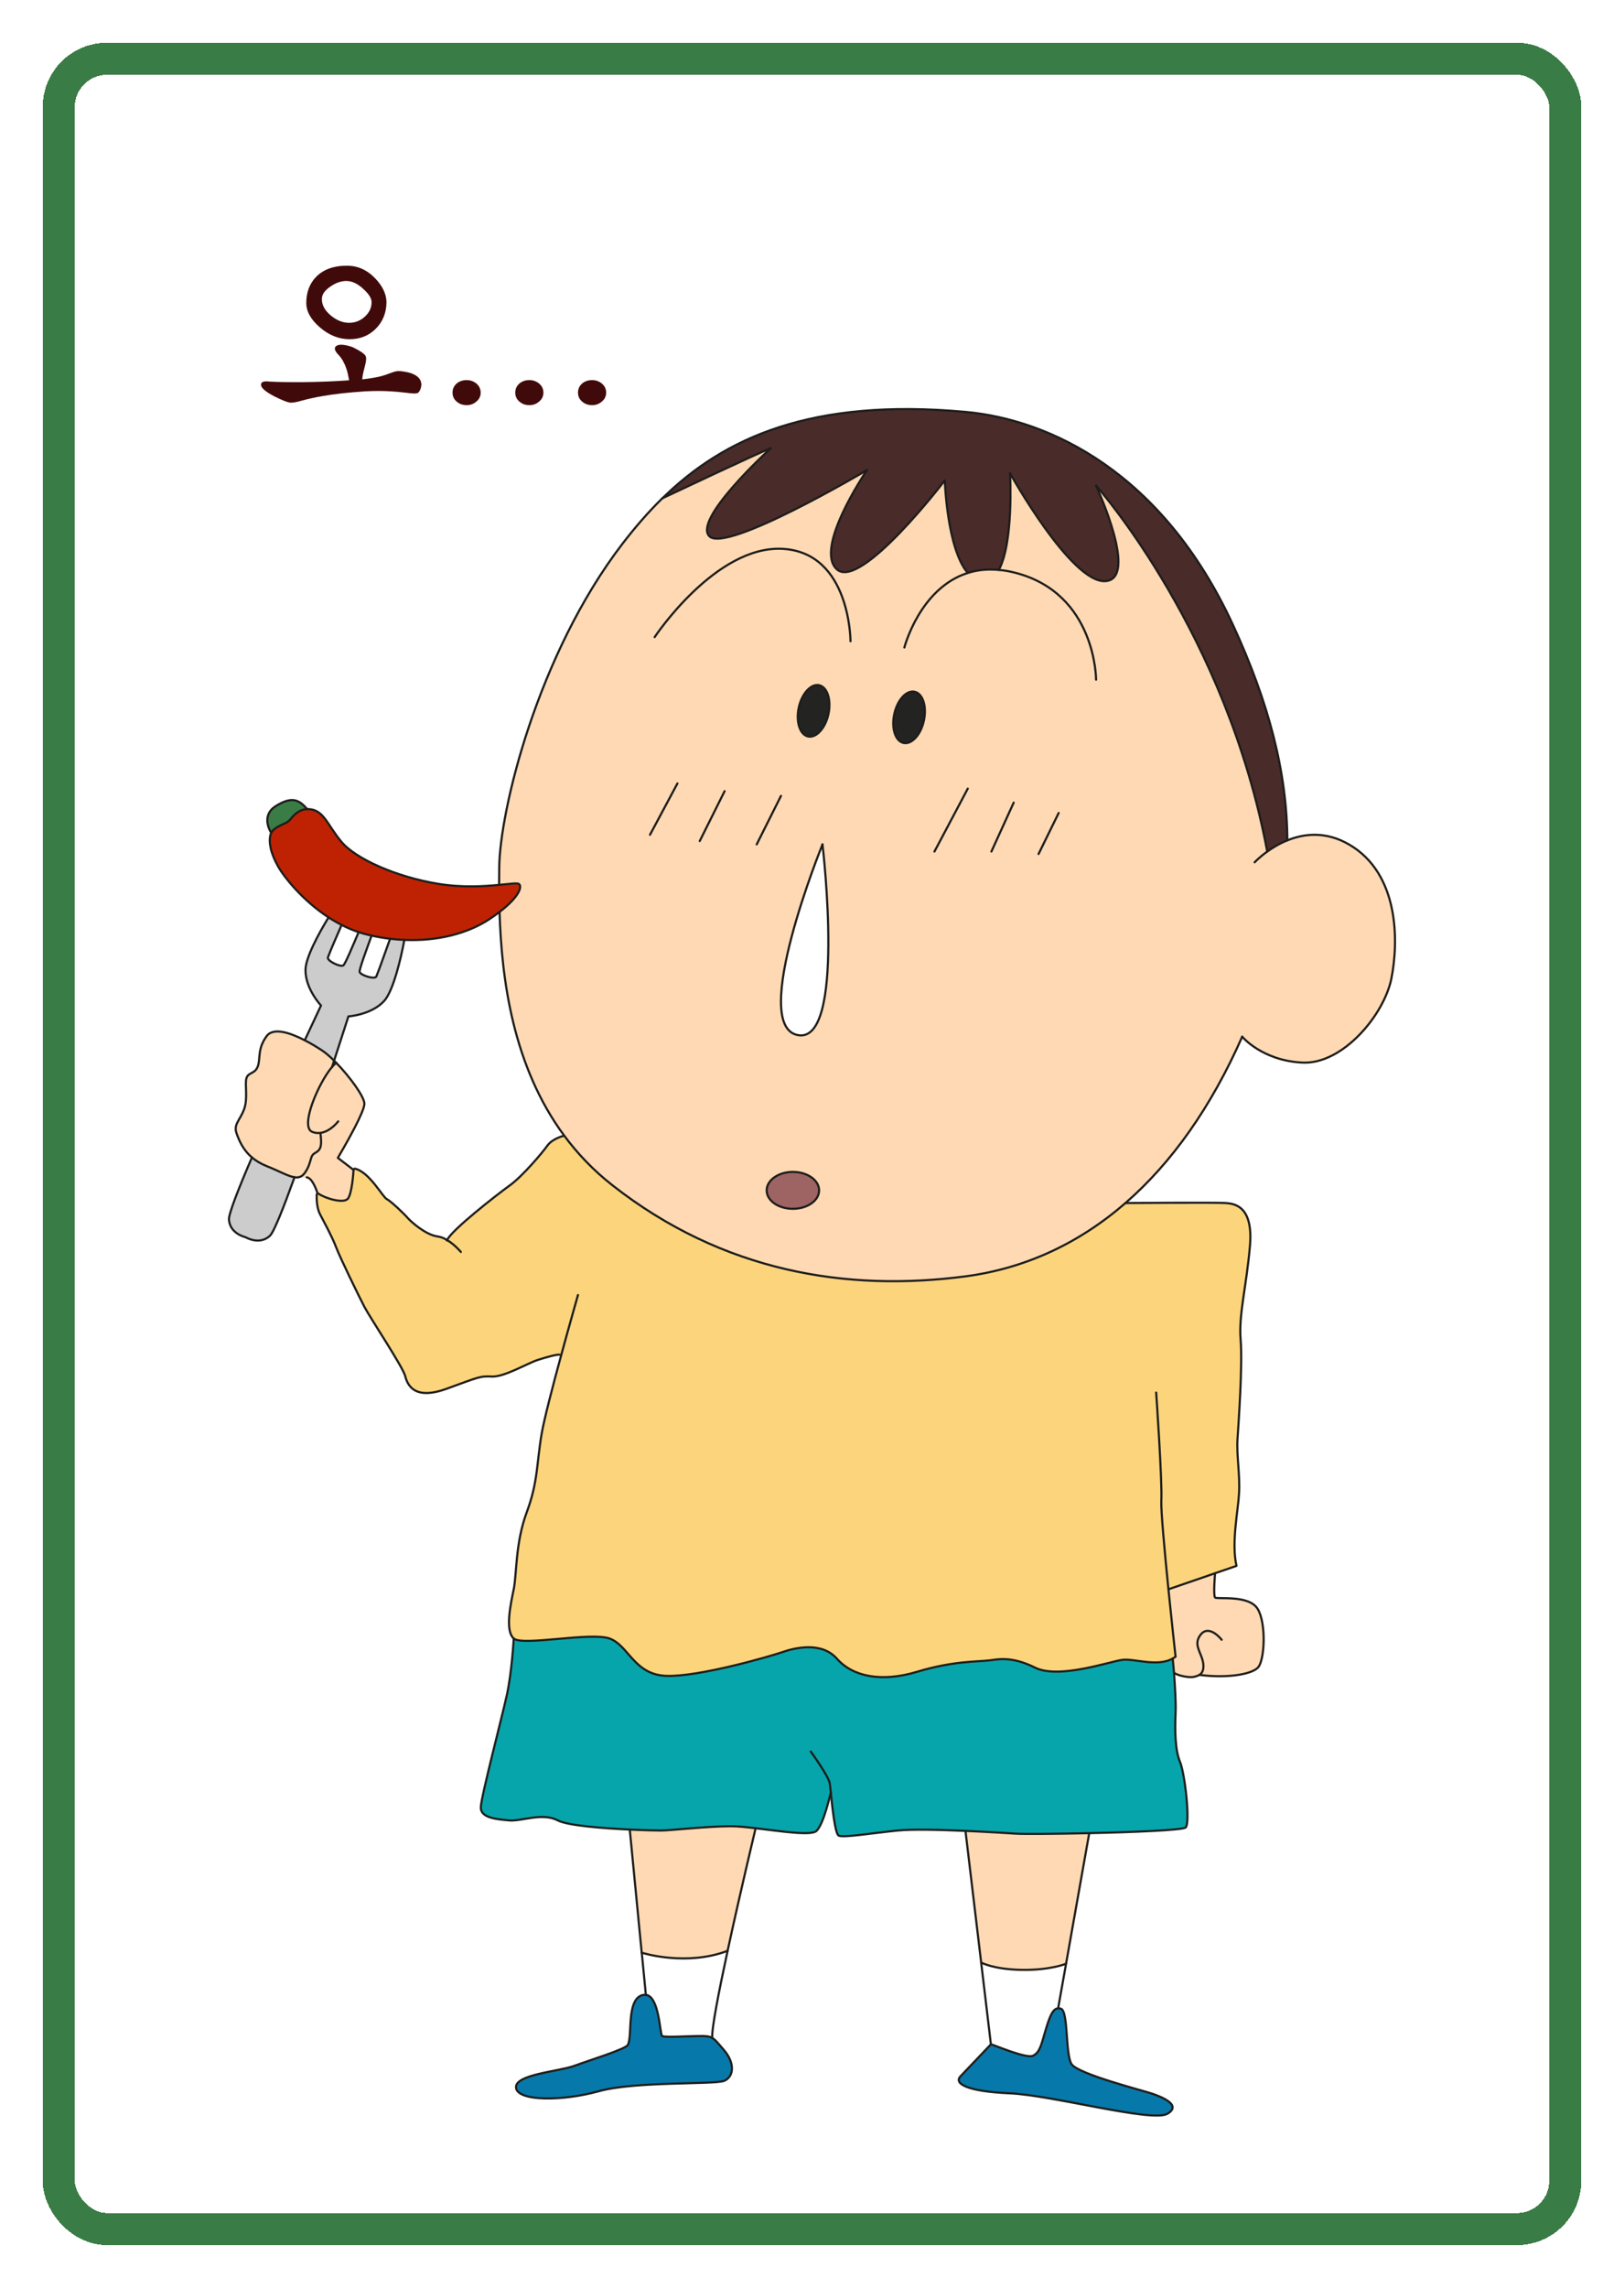 <svg width="304" height="428" viewBox="0 0 304 428" fill="none" xmlns="http://www.w3.org/2000/svg">
<g filter="url(#filter0_d_523_3281)">
<rect x="11" y="11" width="276" height="400" rx="6" fill="white" shape-rendering="crispEdges"/>
<rect x="8" y="8" width="282" height="406" rx="9" stroke="#3A7C45" stroke-width="6" shape-rendering="crispEdges"/>
<path d="M110.465 70.453C110.465 71.142 110.19 71.705 109.639 72.142C109.134 72.579 108.537 72.797 107.848 72.797C107.113 72.797 106.493 72.579 105.988 72.142C105.46 71.705 105.196 71.142 105.196 70.453C105.196 69.764 105.46 69.189 105.988 68.73C106.493 68.316 107.113 68.109 107.848 68.109C108.514 68.109 109.111 68.316 109.639 68.73C110.19 69.189 110.465 69.764 110.465 70.453Z" fill="#410A0A"/>
<path d="M98.722 70.453C98.722 71.142 98.446 71.705 97.895 72.142C97.39 72.579 96.793 72.797 96.105 72.797C95.37 72.797 94.75 72.579 94.245 72.142C93.717 71.705 93.453 71.142 93.453 70.453C93.453 69.764 93.717 69.189 94.245 68.73C94.75 68.316 95.37 68.109 96.105 68.109C96.77 68.109 97.367 68.316 97.895 68.73C98.446 69.189 98.722 69.764 98.722 70.453Z" fill="#410A0A"/>
<path d="M86.979 70.453C86.979 71.142 86.703 71.705 86.152 72.142C85.647 72.579 85.05 72.797 84.362 72.797C83.627 72.797 83.007 72.579 82.502 72.142C81.974 71.705 81.71 71.142 81.71 70.453C81.71 69.764 81.974 69.189 82.502 68.73C83.007 68.316 83.627 68.109 84.362 68.109C85.027 68.109 85.624 68.316 86.152 68.73C86.703 69.189 86.979 69.764 86.979 70.453Z" fill="#410A0A"/>
<path d="M61.944 46.706C59.441 46.706 57.501 47.418 56.124 48.843C54.93 50.106 54.333 51.715 54.333 53.668C54.333 55.253 55.171 56.77 56.847 58.218C58.569 59.711 60.428 60.458 62.426 60.458C64.423 60.458 66.076 59.791 67.385 58.459C68.67 57.149 69.325 55.506 69.348 53.53C69.325 52.014 68.624 50.531 67.247 49.084C65.732 47.498 63.964 46.706 61.944 46.706ZM61.84 49.566C62.897 49.566 63.964 50.072 65.043 51.083C66.053 52.002 66.558 52.818 66.558 53.53C66.558 54.541 66.156 55.426 65.353 56.184C64.504 56.988 63.505 57.39 62.357 57.39C61.163 57.39 60.015 56.931 58.913 56.012C57.765 55.047 57.214 54.001 57.26 52.875C57.26 52.094 57.777 51.347 58.81 50.635C59.82 49.922 60.83 49.566 61.84 49.566ZM64.836 67.972C66.214 67.811 67.373 67.615 68.314 67.386C68.843 67.248 69.428 67.052 70.071 66.8C70.553 66.616 70.92 66.501 71.173 66.455C71.586 66.386 72.148 66.421 72.86 66.558C74.1 66.765 74.972 67.179 75.477 67.799C75.845 68.282 75.96 68.822 75.822 69.419C75.661 70.063 75.42 70.442 75.099 70.557C74.823 70.649 74.169 70.626 73.136 70.488C71.988 70.35 70.989 70.258 70.14 70.212C68.647 70.12 67.052 70.12 65.353 70.212C62.208 70.419 59.533 70.718 57.329 71.108C56.09 71.315 54.781 71.602 53.403 71.97C52.393 72.269 51.67 72.383 51.234 72.314C50.683 72.223 49.719 71.832 48.341 71.143C46.665 70.269 45.839 69.546 45.862 68.971C45.862 68.443 46.39 68.247 47.446 68.385C49.214 68.477 51.395 68.512 53.989 68.489C57.065 68.443 59.855 68.328 62.357 68.144L62.322 67.972C62.185 67.19 62.024 66.524 61.84 65.973C61.496 64.962 61.037 64.134 60.463 63.491C59.614 62.641 59.453 62.043 59.981 61.699C60.509 61.354 61.519 61.434 63.011 61.94C64.366 62.606 65.169 63.146 65.422 63.56C65.606 63.882 65.571 64.513 65.319 65.456C65.204 65.892 65.112 66.248 65.043 66.524C64.928 66.984 64.848 67.455 64.802 67.937L64.836 67.972Z" fill="#410A0A"/>
<path d="M178.162 104.188C179.867 103.647 181.795 103.412 183.969 103.624C186.743 98.529 186.097 85.988 186.073 85.529C186.073 85.529 197.522 106.118 203.916 105.718C210.17 105.329 202.541 88.612 202.188 87.871C202.929 88.706 226.614 115.718 234.219 156.306C235.218 155.588 236.499 154.812 237.981 154.212C241.107 152.941 245.162 152.459 249.5 154.965C259.009 160.447 258.809 173.271 257.458 180.059C256.094 186.859 248.336 196.176 240.778 195.788C233.208 195.4 229.529 190.941 229.529 190.941C223.734 204.082 216.364 214.518 207.678 222.059C198.921 229.659 188.847 234.306 177.739 235.776C155.629 238.694 132.344 235 111.586 218.694C108.036 215.906 105.085 212.788 102.617 209.459C92.99 196.447 90.898 180.188 90.51 167.624H90.498C94.342 164.682 94.8 162.718 94.083 162.341C93.743 162.165 92.414 162.353 90.428 162.541C90.428 161.4 90.439 160.318 90.451 159.282C90.557 148.706 97.563 119.518 113.525 98.718C115.817 95.741 118.262 92.882 120.966 90.235H120.977L121.013 90.2C122.071 89.706 139.173 81.624 141.254 80.871C140.854 81.235 126.572 94.294 129.828 97.353C133.061 100.412 158.392 85.471 159.285 84.953C158.803 85.671 149.341 99.729 153.69 103.541C158.145 107.447 173.86 86.871 173.86 86.871C173.86 86.871 174.26 99.706 178.162 104.188ZM150.963 154.976C150.963 154.976 137.198 188.8 146.308 190.635C155.324 192.459 151.069 155.824 150.963 154.976ZM169.946 131.8C170.522 129.153 169.746 126.741 168.207 126.412C166.678 126.071 164.962 127.953 164.398 130.6C163.822 133.235 164.598 135.659 166.138 135.988C167.666 136.318 169.382 134.447 169.946 131.8ZM152.079 130.588C152.644 127.941 151.868 125.529 150.34 125.188C148.8 124.859 147.096 126.741 146.52 129.376C145.944 132.024 146.731 134.447 148.259 134.776C149.799 135.106 151.504 133.235 152.079 130.588ZM150.328 219.694C150.328 217.776 148.13 216.235 145.415 216.235C142.699 216.235 140.513 217.776 140.513 219.694C140.513 221.612 142.711 223.141 145.415 223.141C148.118 223.141 150.328 221.6 150.328 219.694Z" fill="#FFD9B3"/>
<path d="M159.285 84.953C158.392 85.471 133.061 100.412 129.828 97.353C126.573 94.294 140.854 81.235 141.254 80.871C139.173 81.624 122.071 89.706 121.013 90.2C132.544 78.929 148.824 71.424 177.739 74.059C193.478 75.494 214.589 85.318 227.778 113.859C234.548 128.518 237.91 141.494 237.981 154.212C236.5 154.812 235.218 155.588 234.219 156.306C226.614 115.718 202.929 88.706 202.188 87.871C202.541 88.612 210.17 105.329 203.916 105.718C197.522 106.118 186.073 85.529 186.073 85.529C186.097 85.988 186.743 98.529 183.969 103.612C181.795 103.412 179.867 103.647 178.163 104.188C174.26 99.706 173.86 86.871 173.86 86.871C173.86 86.871 158.145 107.447 153.69 103.541C149.341 99.729 158.803 85.671 159.285 84.953Z" fill="#492B2A"/>
<path d="M221.524 310.33C221.195 310.53 220.831 310.612 220.537 310.694C219.808 310.906 217.587 310.541 216.811 309.965H216.764C216.635 308.4 216.529 307.271 216.529 307.271C216.717 307.165 216.893 307.059 217.058 306.93C217.058 306.93 216.388 300.93 215.718 294.318H215.73L224.451 291.318C224.451 291.318 224.087 295.471 224.451 295.859C224.816 296.247 230.787 295.283 232.433 298C234.078 300.718 233.749 307.753 232.433 309.012C231.128 310.283 226.473 311 221.524 310.33Z" fill="#FFD9B3"/>
<path d="M56.457 220.294C56.516 220.271 56.598 220.283 56.657 220.33C57.821 221.165 61.465 222.294 62.182 221.165C62.875 220.059 63.122 216.824 63.181 215.859C63.181 215.718 63.322 215.6 63.475 215.635C66.178 216.294 68.647 220.941 69.399 221.318C70.151 221.694 72.702 224.13 73.278 224.812C73.865 225.494 76.651 228.012 78.885 228.306C79.508 228.388 80.131 228.647 80.695 228.988C81.529 227.106 89.993 220.518 92.39 218.788C94.812 217.047 98.503 212.671 99.467 211.318C100.442 209.953 102.617 209.459 102.617 209.459C105.085 212.788 108.036 215.906 111.585 218.694C132.344 235 155.629 238.694 177.739 235.777C188.847 234.306 198.92 229.659 207.677 222.059C207.677 222.059 224.874 221.93 226.426 222.059C227.977 222.188 231.656 222.483 230.975 230.153C230.305 237.812 228.847 242.965 229.235 247.624C229.623 252.283 228.847 263.247 228.647 266.259C228.459 269.271 229.141 272.953 228.941 276.353C228.753 279.753 227.484 285.577 228.459 289.941L224.451 291.318L215.729 294.318H215.717C216.387 300.93 217.057 306.93 217.057 306.93C216.893 307.059 216.717 307.165 216.528 307.271C213.613 308.906 209.311 307.235 207.125 307.518C204.798 307.8 195.194 311.2 190.728 308.965C186.273 306.741 183.628 307.459 182.288 307.612C179.726 307.906 175.506 307.706 168.712 309.741C161.929 311.788 156.593 310.624 153.678 307.318C150.774 304.024 145.732 305.283 143.499 306.059C141.265 306.835 127.889 310.718 121.776 310.518C115.664 310.33 114.689 304.8 111.103 303.53C107.518 302.271 94.812 304.988 93.166 303.53C91.509 302.083 92.579 297.13 93.166 294.306C93.742 291.494 93.46 285.671 95.588 279.941C97.727 274.224 97.433 270.824 98.397 265.188C98.879 262.435 100.501 256.188 102.053 250.518L101.747 250.435C101.312 250.341 99.514 250.824 97.668 251.412C95.835 251.988 91.415 254.612 89.135 254.518C86.854 254.412 86.76 254.565 80.648 256.788C74.547 259.024 73.278 256.118 72.843 254.412C72.408 252.718 66.296 243.541 65.226 241.506C64.168 239.471 60.677 232.33 59.901 230.294C59.126 228.259 57.715 225.73 56.892 224.13C56.304 222.988 56.258 221.365 56.281 220.518C56.281 220.4 56.363 220.318 56.457 220.294Z" fill="#FCD47C"/>
<path d="M138.444 339.024C136.693 338.812 135.071 338.647 133.848 338.647C129.335 338.647 122.576 339.447 120.683 339.447C120.002 339.447 117.698 339.4 114.888 339.271C109.881 339.035 103.275 338.529 101.406 337.553C98.503 336.024 94.577 337.776 92.285 337.553C89.993 337.341 86.936 337.118 87.007 335.082C87.078 333.047 90.933 318.412 91.873 314.118C92.826 309.824 93.166 303.529 93.166 303.529C94.812 304.988 107.518 302.271 111.104 303.529C114.689 304.8 115.664 310.329 121.777 310.518C127.889 310.718 141.265 306.835 143.499 306.059C145.732 305.282 150.775 304.024 153.678 307.318C156.593 310.624 161.93 311.788 168.712 309.741C175.506 307.706 179.726 307.906 182.288 307.612C183.628 307.459 186.273 306.741 190.728 308.965C195.194 311.2 204.798 307.8 207.125 307.518C209.311 307.235 213.614 308.906 216.529 307.271C216.529 307.271 216.634 308.4 216.764 309.965C216.94 312.294 217.152 315.588 217.058 317.506C216.917 320.718 216.964 324.4 217.88 326.588C218.809 328.776 219.832 337.988 218.95 338.871C218.445 339.376 209.311 339.753 200.895 339.941C194.607 340.082 188.718 340.129 187.166 340.035C185.497 339.929 181.771 339.694 177.727 339.518C172.967 339.306 167.771 339.176 165.056 339.447C160.037 339.953 154.865 340.835 153.995 340.4C153.314 340.047 152.808 335.129 152.514 332.341C152.385 332.859 151.162 338.271 149.846 339.518C148.847 340.482 143.181 339.576 138.444 339.024Z" fill="#06A5AB"/>
<path d="M212.791 388.718C214.296 389.247 218.374 390.8 215.506 392.447C212.65 394.094 193.937 388.953 186.026 388.612C178.127 388.271 175.459 386.824 176.811 385.412C177.775 384.412 180.22 381.835 181.571 380.412C182.124 379.835 182.488 379.447 182.488 379.447C182.829 379.447 189.13 382.212 190.387 381.577C191.657 380.941 191.915 379.518 192.597 377.235C193.455 374.33 194.031 372.73 195.124 372.706C195.277 372.706 195.43 372.73 195.606 372.788C197.005 373.282 196.406 381.235 197.569 383.13C198.733 385.024 211.287 388.177 212.791 388.718Z" fill="#0778AA"/>
<path d="M200.895 339.941L196.558 364.376C196.558 364.376 193.561 365.612 188.224 365.518C182.888 365.412 180.678 364.141 180.678 364.141L177.739 339.518C181.783 339.694 185.509 339.929 187.178 340.035C188.73 340.129 194.619 340.082 200.907 339.941H200.895Z" fill="#FFD9B3"/>
<path d="M196.558 364.376L195.1 372.553L195.124 372.706C194.031 372.729 193.455 374.329 192.597 377.235C191.915 379.518 191.656 380.941 190.387 381.576C189.129 382.212 182.829 379.447 182.488 379.447L180.666 364.141C180.666 364.141 182.876 365.412 188.212 365.518C193.549 365.612 196.546 364.376 196.546 364.376H196.558Z" fill="white"/>
<path d="M168.207 126.412C169.746 126.741 170.522 129.153 169.946 131.8C169.382 134.447 167.666 136.317 166.138 135.988C164.598 135.659 163.822 133.235 164.398 130.6C164.962 127.953 166.679 126.07 168.207 126.412Z" fill="#232322"/>
<path d="M150.34 125.188C151.868 125.529 152.644 127.941 152.08 130.588C151.504 133.235 149.799 135.106 148.26 134.777C146.731 134.447 145.944 132.024 146.52 129.377C147.096 126.741 148.8 124.859 150.34 125.188Z" fill="#232322"/>
<path d="M150.963 154.977C151.069 155.824 155.324 192.459 146.308 190.635C137.199 188.8 150.963 154.977 150.963 154.977Z" fill="white"/>
<path d="M145.415 216.235C148.131 216.235 150.329 217.777 150.329 219.694C150.329 221.612 148.131 223.141 145.415 223.141C142.7 223.141 140.514 221.6 140.514 219.694C140.514 217.788 142.712 216.235 145.415 216.235Z" fill="#9E6363"/>
<path d="M138.444 339.023C138.374 339.329 135.506 351.27 133.202 361.953C125.55 364.859 117.533 362.435 117.134 362.306H117.122L114.889 339.271C117.698 339.4 120.002 339.447 120.684 339.447C122.576 339.447 129.335 338.647 133.848 338.647C135.071 338.647 136.693 338.812 138.444 339.023Z" fill="#FFD9B3"/>
<path d="M117.898 370.188C120.461 370.506 120.496 377.623 120.954 377.894C121.436 378.176 124.974 377.941 127.737 377.894C129.077 377.87 129.758 377.917 130.334 378.259C130.957 378.623 131.463 379.306 132.544 380.553C134.625 382.988 134.378 385.553 132.544 386.282C130.699 387.012 115.853 386.329 109.071 388.223C102.277 390.117 93.943 390.117 93.602 387.6C93.261 385.07 101.607 384.541 104.51 383.47C107.425 382.4 114.008 380.376 114.501 379.588C115.465 378.035 114.16 371 117.311 370.223C117.522 370.176 117.722 370.165 117.898 370.188Z" fill="#0778AA"/>
<path d="M133.202 361.953C131.545 369.647 130.169 376.683 130.334 378.259C129.758 377.918 129.076 377.871 127.736 377.894C124.974 377.941 121.436 378.177 120.954 377.894C120.496 377.624 120.46 370.506 117.898 370.188L117.134 362.306C117.533 362.435 125.55 364.859 133.202 361.953Z" fill="white"/>
<path d="M94.083 162.341C94.8 162.718 94.342 164.682 90.498 167.612C89.934 168.047 89.287 168.506 88.559 168.988C84.468 171.671 78.838 173.094 72.702 172.847C71.82 172.8 70.915 172.729 70.022 172.624C68.87 172.482 67.718 172.294 66.555 172.024C66.237 171.965 65.931 171.894 65.614 171.812C65.109 171.682 64.615 171.541 64.133 171.377C63.016 171.012 61.959 170.553 60.948 170.035C60.09 169.6 59.279 169.129 58.503 168.624C53.507 165.365 50.098 160.918 49.135 159.235C47.606 156.565 47.289 154.529 47.63 153.165C47.665 153.035 47.712 152.918 47.771 152.8C48.229 151.929 49.428 151.447 50.439 150.977C50.851 150.777 51.215 150.482 51.497 150.118C51.991 149.471 53.025 148.412 54.506 148.365H54.671C57.609 148.424 58.197 151.235 60.912 154.482C63.628 157.729 71.291 161.082 79.002 162.341C83.516 163.082 87.63 162.812 90.428 162.541C92.414 162.353 93.742 162.165 94.083 162.341Z" fill="#BF2202"/>
<path d="M72.702 172.835C72.056 176.353 70.621 182.353 68.941 184.235C66.531 186.882 62.229 187.141 62.229 187.141C62.229 187.141 61.136 190.565 59.549 195.435C58.738 194.635 57.95 193.953 57.292 193.518C56.41 192.941 55.27 192.235 54.048 191.612C55.858 187.729 57.092 185.106 57.092 185.106C57.092 185.106 54.13 181.988 54.189 178.412C54.212 176.165 56.622 171.694 58.503 168.624C59.279 169.129 60.09 169.6 60.948 170.035C60.078 172.047 59.02 174.412 58.385 176.094C58.138 176.729 60.689 177.965 61.253 177.612C61.606 177.376 62.946 174.176 64.133 171.376C64.615 171.541 65.109 171.682 65.614 171.812C65.931 171.894 66.237 171.965 66.555 172.024C65.497 174.941 64.215 178.4 64.321 178.824C64.474 179.459 67.189 180.306 67.448 179.671C68.224 177.753 69.211 174.824 70.022 172.624C70.915 172.729 71.82 172.8 72.702 172.835Z" fill="#CCCCCC"/>
<path d="M60.02 207.118C59.467 207.73 58.151 208.965 56.575 208.965C56.211 208.965 55.823 208.906 55.435 208.741C53.084 207.777 56.646 199.518 59.173 196.588C59.173 196.588 59.173 196.581 59.173 196.565C59.444 196.259 59.702 196.012 59.937 195.835C62.5 198.471 65.203 202.188 65.203 203.494C65.203 204.212 64.38 206.024 63.405 207.918L60.008 207.118H60.02Z" fill="#FFD9B3"/>
<path d="M54.635 217.306L52.52 217.271C53.131 217.271 53.624 217.024 54.059 216.412C55.399 214.518 54.929 213.306 55.893 212.753C56.869 212.188 57.327 211.777 57.01 209.2L56.575 208.965C58.15 208.965 59.466 207.729 60.019 207.118L63.416 207.918C61.994 210.671 60.242 213.612 60.242 213.612L63.181 215.859C63.122 216.824 62.875 220.059 62.182 221.165C61.465 222.294 57.821 221.165 56.657 220.329C56.598 220.282 56.516 220.271 56.457 220.294C56.387 220.071 55.67 217.729 54.635 217.306Z" fill="#FFD9B3"/>
<path d="M59.549 195.435C59.431 195.788 59.302 196.176 59.184 196.565C59.184 196.565 59.184 196.572 59.184 196.588C56.657 199.518 53.096 207.776 55.446 208.741C55.834 208.906 56.222 208.965 56.587 208.965L57.022 209.2C57.339 211.776 56.88 212.188 55.905 212.753C54.941 213.306 55.411 214.518 54.071 216.412C53.636 217.023 53.143 217.27 52.531 217.27C52.402 217.27 52.273 217.259 52.143 217.235C50.909 217.059 49.264 216.07 46.901 215.141C45.784 214.694 44.891 214.141 44.174 213.529C42.434 212.047 41.741 210.27 41.306 209.059C40.683 207.353 41.882 206.659 42.681 204.576C43.48 202.506 42.787 199.812 43.151 198.682C43.516 197.553 44.715 197.953 45.267 196.506C45.808 195.047 45.15 193.223 46.936 190.823C48.17 189.153 51.297 190.188 54.059 191.612C55.282 192.235 56.422 192.941 57.304 193.518C57.962 193.953 58.749 194.635 59.56 195.435H59.549Z" fill="#FFD9B3"/>
<path d="M54.507 148.365C53.026 148.412 51.991 149.47 51.498 150.118C51.215 150.482 50.851 150.776 50.44 150.976C49.429 151.447 48.23 151.929 47.771 152.8C47.771 152.8 45.62 149.647 48.676 147.765C51.733 145.87 53.049 146.694 54.507 148.365Z" fill="#3A7C45"/>
<path d="M52.132 217.235C50.051 223.012 48.264 227.506 47.524 228.188C45.549 230.023 42.987 228.459 42.987 228.459C42.987 228.459 40.048 227.847 39.86 225.165C39.778 224.129 41.635 219.4 44.162 213.529C44.879 214.141 45.773 214.694 46.889 215.141C49.252 216.07 50.897 217.059 52.132 217.235Z" fill="#CCCCCC"/>
<path d="M90.51 167.624C90.898 180.188 92.99 196.447 102.617 209.459C105.085 212.788 108.036 215.906 111.585 218.694C132.344 235 155.629 238.694 177.739 235.776C188.847 234.306 198.92 229.659 207.677 222.059C216.364 214.518 223.734 204.082 229.529 190.941" stroke="#1D1D1B" stroke-width="0.4" stroke-linecap="round" stroke-linejoin="round"/>
<path d="M121.013 90.2C132.544 78.929 148.824 71.424 177.739 74.059C193.478 75.494 214.589 85.318 227.778 113.859C234.548 128.518 237.91 141.494 237.981 154.212" stroke="#1D1D1B" stroke-width="0.4" stroke-linecap="round" stroke-linejoin="round"/>
<path d="M90.428 162.541C90.428 161.4 90.439 160.318 90.451 159.282C90.557 148.706 97.563 119.518 113.525 98.718C115.817 95.741 118.262 92.882 120.966 90.235" stroke="#1D1D1B" stroke-width="0.4" stroke-linecap="round" stroke-linejoin="round"/>
<path d="M231.857 158.318C231.857 158.318 232.726 157.377 234.219 156.306C235.218 155.588 236.5 154.812 237.981 154.212C241.107 152.941 245.163 152.459 249.5 154.965C259.009 160.447 258.809 173.271 257.458 180.059C256.094 186.859 248.336 196.177 240.778 195.788C233.208 195.4 229.529 190.941 229.529 190.941" stroke="#1D1D1B" stroke-width="0.4" stroke-linecap="round" stroke-linejoin="round"/>
<path d="M166.291 118.129C166.291 118.129 169.171 107.012 178.163 104.188C179.867 103.647 181.795 103.412 183.97 103.624C184.945 103.694 185.968 103.871 187.049 104.153C202.154 108.024 202.177 124.059 202.177 124.153" stroke="#1D1D1B" stroke-width="0.4" stroke-linecap="round" stroke-linejoin="round"/>
<path d="M156.206 116.964C156.206 116.964 156.206 100.459 143.593 99.682C130.993 98.906 119.544 116.188 119.544 116.188" stroke="#1D1D1B" stroke-width="0.4" stroke-linecap="round" stroke-linejoin="round"/>
<path d="M202.188 87.871C202.929 88.706 226.614 115.718 234.219 156.306" stroke="#1D1D1B" stroke-width="0.4" stroke-linecap="round" stroke-linejoin="round"/>
<path d="M186.074 85.529C186.097 85.988 186.744 98.529 183.97 103.612" stroke="#1D1D1B" stroke-width="0.4" stroke-linecap="round" stroke-linejoin="round"/>
<path d="M202.177 87.847C202.177 87.847 202.177 87.847 202.177 87.871C202.529 88.612 210.158 105.329 203.905 105.718C197.51 106.118 186.062 85.529 186.062 85.529" stroke="#1D1D1B" stroke-width="0.4" stroke-linecap="round" stroke-linejoin="round"/>
<path d="M159.285 84.953C158.803 85.671 149.341 99.73 153.69 103.541C158.145 107.447 173.86 86.871 173.86 86.871C173.86 86.871 174.26 99.706 178.162 104.188" stroke="#1D1D1B" stroke-width="0.4" stroke-linecap="round" stroke-linejoin="round"/>
<path d="M141.254 80.871C140.855 81.235 126.573 94.294 129.829 97.353C133.061 100.412 158.392 85.471 159.285 84.953L159.309 84.929" stroke="#1D1D1B" stroke-width="0.4" stroke-linecap="round" stroke-linejoin="round"/>
<path d="M141.266 80.859C139.185 81.624 122.082 89.706 121.025 90.2C121.013 90.212 121.001 90.224 120.989 90.224H120.978" stroke="#1D1D1B" stroke-width="0.4" stroke-linecap="round" stroke-linejoin="round"/>
<path d="M169.946 131.8C169.382 134.447 167.666 136.317 166.138 135.988C164.598 135.659 163.822 133.235 164.398 130.6C164.962 127.953 166.679 126.07 168.207 126.412C169.746 126.741 170.522 129.153 169.946 131.8Z" stroke="#1D1D1B" stroke-width="0.4" stroke-miterlimit="10"/>
<path d="M152.08 130.588C151.504 133.235 149.799 135.106 148.26 134.777C146.731 134.447 145.944 132.024 146.52 129.377C147.096 126.741 148.8 124.859 150.34 125.188C151.868 125.529 152.644 127.941 152.08 130.588Z" stroke="#1D1D1B" stroke-width="0.4" stroke-miterlimit="10"/>
<path d="M102.617 209.459C102.617 209.459 100.443 209.953 99.467 211.318C98.503 212.671 94.812 217.047 92.391 218.788C89.993 220.518 81.53 227.106 80.695 228.988C80.672 229.024 80.66 229.059 80.648 229.083" stroke="#1D1D1B" stroke-width="0.4" stroke-linecap="round" stroke-linejoin="round"/>
<path d="M83.269 231.212C83.269 231.212 82.152 229.859 80.695 228.988C80.131 228.647 79.508 228.388 78.885 228.306C76.651 228.012 73.865 225.494 73.278 224.812C72.702 224.129 70.175 221.706 69.399 221.318C68.623 220.929 66.178 216.294 63.475 215.635C63.322 215.6 63.193 215.718 63.181 215.859C63.122 216.823 62.875 220.059 62.182 221.165C61.465 222.294 57.821 221.165 56.657 220.329C56.598 220.282 56.516 220.271 56.457 220.294C56.363 220.318 56.281 220.4 56.281 220.518C56.258 221.365 56.304 222.988 56.892 224.129C57.715 225.729 59.126 228.259 59.901 230.294C60.677 232.329 64.168 239.471 65.226 241.506C66.296 243.541 72.408 252.718 72.843 254.412C73.278 256.118 74.547 259.023 80.648 256.788C86.76 254.565 86.854 254.412 89.135 254.518C91.415 254.612 95.835 251.988 97.668 251.412C99.514 250.823 101.312 250.341 101.747 250.435" stroke="#1D1D1B" stroke-width="0.4" stroke-linecap="round" stroke-linejoin="round"/>
<path d="M105.191 239.271C105.191 239.271 103.675 244.576 102.053 250.518C100.501 256.188 98.879 262.435 98.397 265.188C97.433 270.823 97.727 274.223 95.588 279.941C93.46 285.671 93.743 291.494 93.167 294.306C92.579 297.129 91.509 302.082 93.167 303.529C94.812 304.988 107.519 302.27 111.104 303.529C114.689 304.8 115.664 310.329 121.777 310.518C127.889 310.718 141.265 306.835 143.499 306.059C145.732 305.282 150.775 304.023 153.678 307.318C156.593 310.623 161.93 311.788 168.712 309.741C175.506 307.706 179.726 307.906 182.288 307.612C183.628 307.459 186.273 306.741 190.728 308.965C195.195 311.2 204.798 307.8 207.125 307.518C209.312 307.235 213.614 308.906 216.529 307.271C216.717 307.165 216.893 307.059 217.058 306.929C217.058 306.929 216.388 300.929 215.718 294.318C215.013 287.259 214.296 279.518 214.39 277.718C214.589 274.223 213.426 257.518 213.426 257.518" stroke="#1D1D1B" stroke-width="0.4" stroke-linecap="round" stroke-linejoin="round"/>
<path d="M207.678 222.059C207.678 222.059 224.874 221.93 226.426 222.059C227.978 222.188 231.657 222.483 230.975 230.153C230.305 237.812 228.847 242.965 229.235 247.624C229.623 252.283 228.847 263.247 228.648 266.259C228.459 269.271 229.141 272.953 228.941 276.353C228.753 279.753 227.484 285.577 228.459 289.941L224.451 291.318L215.729 294.318" stroke="#1D1D1B" stroke-width="0.4" stroke-linecap="round" stroke-linejoin="round"/>
<path d="M224.451 291.318C224.451 291.318 224.087 295.471 224.451 295.859C224.816 296.247 230.787 295.283 232.432 298C234.078 300.718 233.749 307.753 232.432 309.012C231.128 310.283 226.473 311 221.524 310.33" stroke="#1D1D1B" stroke-width="0.4" stroke-linecap="round" stroke-linejoin="round"/>
<path d="M225.686 303.764C225.686 303.764 223.406 300.812 221.795 302.753C220.197 304.694 221.995 306.188 222.242 308.235C222.383 309.459 222.007 310.023 221.525 310.329C221.196 310.529 220.832 310.612 220.538 310.694C219.809 310.906 217.587 310.541 216.812 309.964" stroke="#1D1D1B" stroke-width="0.4" stroke-linecap="round" stroke-linejoin="round"/>
<path d="M152.514 332.306C152.432 331.541 152.373 330.929 152.326 330.635C152.103 329.259 148.765 324.67 148.765 324.67" stroke="#1D1D1B" stroke-width="0.4" stroke-linecap="round" stroke-linejoin="round"/>
<path d="M216.529 307.271C216.529 307.271 216.635 308.4 216.764 309.965C216.94 312.294 217.152 315.588 217.058 317.506C216.917 320.718 216.964 324.4 217.881 326.588C218.809 328.776 219.832 337.988 218.95 338.871C218.445 339.376 209.312 339.753 200.896 339.941C194.607 340.082 188.718 340.129 187.167 340.035C185.497 339.929 181.771 339.694 177.728 339.518C172.967 339.306 167.772 339.176 165.057 339.447C160.037 339.953 154.866 340.835 153.996 340.4C153.314 340.047 152.809 335.129 152.515 332.341" stroke="#1D1D1B" stroke-width="0.4" stroke-linecap="round" stroke-linejoin="round"/>
<path d="M152.514 332.306V332.341C152.385 332.859 151.163 338.27 149.846 339.518C148.847 340.482 143.181 339.576 138.444 339.023C136.693 338.812 135.071 338.647 133.848 338.647C129.335 338.647 122.576 339.447 120.683 339.447C120.002 339.447 117.698 339.4 114.888 339.27C109.881 339.035 103.275 338.529 101.406 337.553C98.503 336.023 94.577 337.776 92.285 337.553C89.993 337.341 86.936 337.118 87.007 335.082C87.078 333.047 90.933 318.412 91.873 314.118C92.826 309.823 93.166 303.529 93.166 303.529" stroke="#1D1D1B" stroke-width="0.4" stroke-linecap="round" stroke-linejoin="round"/>
<path d="M177.728 339.518L180.666 364.141L182.488 379.447M182.488 379.447C182.488 379.447 182.124 379.835 181.571 380.412C180.22 381.835 177.775 384.412 176.811 385.412C175.459 386.823 178.127 388.271 186.026 388.612C193.937 388.953 212.65 394.094 215.506 392.447C218.374 390.8 214.296 389.247 212.791 388.718C211.287 388.176 198.733 385.023 197.569 383.129C196.406 381.235 197.005 373.282 195.606 372.788C195.43 372.729 195.277 372.706 195.124 372.706C194.031 372.729 193.455 374.329 192.597 377.235C191.915 379.518 191.657 380.941 190.387 381.576C189.13 382.212 182.829 379.447 182.488 379.447Z" stroke="#1D1D1B" stroke-width="0.4" stroke-linecap="round" stroke-linejoin="round"/>
<path d="M200.895 339.941L196.558 364.377L195.101 372.553" stroke="#1D1D1B" stroke-width="0.4" stroke-linecap="round" stroke-linejoin="round"/>
<path d="M180.666 364.141C180.666 364.141 182.876 365.412 188.212 365.518C193.549 365.612 196.546 364.376 196.546 364.376" stroke="#1D1D1B" stroke-width="0.4" stroke-linecap="round" stroke-linejoin="round"/>
<path d="M117.122 362.306L114.889 339.271" stroke="#1D1D1B" stroke-width="0.4" stroke-linecap="round" stroke-linejoin="round"/>
<path d="M117.898 370.223V370.188L117.134 362.306" stroke="#1D1D1B" stroke-width="0.4" stroke-linecap="round" stroke-linejoin="round"/>
<path d="M138.444 339.012C138.374 339.329 135.506 351.271 133.202 361.953C131.544 369.647 130.169 376.682 130.334 378.259" stroke="#1D1D1B" stroke-width="0.4" stroke-linecap="round" stroke-linejoin="round"/>
<path d="M117.898 370.188C117.722 370.165 117.522 370.176 117.311 370.223C114.16 371 115.465 378.035 114.501 379.588C114.008 380.376 107.425 382.4 104.51 383.47C101.607 384.541 93.261 385.07 93.602 387.6C93.943 390.117 102.277 390.117 109.071 388.223C115.853 386.329 130.699 387.012 132.544 386.282C134.378 385.553 134.625 382.988 132.544 380.553C131.463 379.306 130.957 378.623 130.334 378.259C129.758 377.917 129.077 377.87 127.737 377.894C124.974 377.941 121.436 378.176 120.954 377.894C120.496 377.623 120.461 370.506 117.898 370.188Z" stroke="#1D1D1B" stroke-width="0.4" stroke-linecap="round" stroke-linejoin="round"/>
<path d="M117.122 362.306H117.134C117.533 362.435 125.55 364.859 133.202 361.953" stroke="#1D1D1B" stroke-width="0.4" stroke-linecap="round" stroke-linejoin="round"/>
<path d="M150.963 154.977C150.963 154.977 137.199 188.8 146.308 190.635C155.324 192.459 151.069 155.824 150.963 154.977Z" stroke="#1D1D1B" stroke-width="0.4" stroke-linecap="round" stroke-linejoin="round"/>
<path d="M150.963 154.965V154.976" stroke="#1D1D1B" stroke-width="0.4" stroke-linecap="round" stroke-linejoin="round"/>
<path d="M150.329 219.694C150.329 221.6 148.131 223.141 145.415 223.141C142.7 223.141 140.514 221.6 140.514 219.694C140.514 217.788 142.712 216.235 145.415 216.235C148.119 216.235 150.329 217.777 150.329 219.694Z" stroke="#1D1D1B" stroke-width="0.4" stroke-linecap="round" stroke-linejoin="round"/>
<path d="M56.457 220.306C56.387 220.071 55.67 217.729 54.635 217.306C54.565 217.271 54.483 217.259 54.412 217.247" stroke="#1D1D1B" stroke-width="0.4" stroke-linecap="round" stroke-linejoin="round"/>
<path d="M63.181 215.859L60.242 213.612C60.242 213.612 61.994 210.67 63.416 207.918C64.391 206.023 65.214 204.212 65.214 203.494C65.214 202.188 62.511 198.47 59.948 195.835L59.549 195.435C58.738 194.635 57.95 193.953 57.292 193.518C56.41 192.941 55.27 192.235 54.048 191.612C51.285 190.188 48.159 189.153 46.925 190.823C45.138 193.223 45.796 195.047 45.255 196.506C44.703 197.953 43.504 197.553 43.14 198.682C42.775 199.812 43.469 202.506 42.669 204.576C41.87 206.659 40.671 207.353 41.294 209.059C41.729 210.27 42.423 212.047 44.162 213.529C44.879 214.141 45.773 214.694 46.889 215.141C49.252 216.07 50.898 217.059 52.132 217.235C52.261 217.259 52.39 217.27 52.52 217.27C53.131 217.27 53.624 217.023 54.059 216.412C55.399 214.518 54.929 213.306 55.893 212.753C56.869 212.188 57.327 211.776 57.01 209.2" stroke="#1D1D1B" stroke-width="0.4" stroke-linecap="round" stroke-linejoin="round"/>
<path d="M59.185 196.565C59.455 196.259 59.714 196.012 59.949 195.835" stroke="#1D1D1B" stroke-width="0.4" stroke-linecap="round" stroke-linejoin="round"/>
<path d="M60.313 206.777C60.313 206.777 60.208 206.918 60.02 207.118C59.467 207.73 58.151 208.965 56.575 208.965C56.211 208.965 55.823 208.906 55.435 208.741C53.084 207.777 56.646 199.518 59.173 196.588" stroke="#1D1D1B" stroke-width="0.4" stroke-linecap="round" stroke-linejoin="round"/>
<path d="M123.81 143.565L118.674 153.165" stroke="#1D1D1B" stroke-width="0.4" stroke-linecap="round" stroke-linejoin="round"/>
<path d="M132.638 145.012L127.983 154.341" stroke="#1D1D1B" stroke-width="0.4" stroke-linecap="round" stroke-linejoin="round"/>
<path d="M143.193 145.894L138.645 154.965" stroke="#1D1D1B" stroke-width="0.4" stroke-linecap="round" stroke-linejoin="round"/>
<path d="M178.162 144.529L171.921 156.306" stroke="#1D1D1B" stroke-width="0.4" stroke-linecap="round" stroke-linejoin="round"/>
<path d="M186.755 147.153L182.582 156.306" stroke="#1D1D1B" stroke-width="0.4" stroke-linecap="round" stroke-linejoin="round"/>
<path d="M195.172 149.094L191.41 156.765" stroke="#1D1D1B" stroke-width="0.4" stroke-linecap="round" stroke-linejoin="round"/>
<path d="M44.162 213.529C41.635 219.4 39.778 224.129 39.86 225.165C40.048 227.847 42.987 228.459 42.987 228.459C42.987 228.459 45.549 230.023 47.524 228.188C48.264 227.506 50.051 223.012 52.132 217.235" stroke="#1D1D1B" stroke-width="0.4" stroke-linecap="round" stroke-linejoin="round"/>
<path d="M54.048 191.612C55.858 187.729 57.092 185.106 57.092 185.106C57.092 185.106 54.13 181.988 54.189 178.412C54.212 176.165 56.622 171.694 58.503 168.624" stroke="#1D1D1B" stroke-width="0.4" stroke-linecap="round" stroke-linejoin="round"/>
<path d="M66.555 172.035C65.497 174.941 64.216 178.4 64.322 178.823C64.474 179.459 67.19 180.306 67.448 179.67C68.224 177.753 69.211 174.823 70.022 172.623" stroke="#1D1D1B" stroke-width="0.4" stroke-linecap="round" stroke-linejoin="round"/>
<path d="M59.173 196.588C59.173 196.588 59.173 196.577 59.173 196.565C59.29 196.177 59.42 195.788 59.537 195.435C61.124 190.565 62.217 187.141 62.217 187.141C62.217 187.141 66.519 186.882 68.929 184.235C70.61 182.353 72.044 176.353 72.69 172.847" stroke="#1D1D1B" stroke-width="0.4" stroke-linecap="round" stroke-linejoin="round"/>
<path d="M60.948 170.035C60.078 172.047 59.021 174.412 58.386 176.094C58.139 176.729 60.69 177.965 61.254 177.612C61.607 177.376 62.947 174.176 64.134 171.376" stroke="#1D1D1B" stroke-width="0.4" stroke-linecap="round" stroke-linejoin="round"/>
<path d="M54.506 148.365C53.025 148.412 51.991 149.471 51.497 150.118C51.215 150.482 50.851 150.777 50.439 150.977C49.428 151.447 48.229 151.929 47.771 152.8C47.712 152.918 47.665 153.035 47.63 153.165C47.289 154.529 47.606 156.565 49.135 159.235C50.098 160.918 53.507 165.365 58.503 168.624C59.279 169.129 60.09 169.6 60.948 170.035C61.959 170.553 63.016 171.012 64.133 171.377C64.615 171.541 65.109 171.682 65.614 171.812C65.931 171.894 66.237 171.965 66.555 172.024C67.718 172.294 68.87 172.482 70.022 172.624C70.915 172.729 71.82 172.8 72.702 172.835C78.838 173.094 84.468 171.671 88.559 168.988C89.287 168.506 89.934 168.047 90.498 167.612C94.342 164.682 94.8 162.718 94.083 162.341C93.742 162.165 92.414 162.353 90.428 162.541C87.63 162.812 83.516 163.082 79.002 162.341C71.291 161.082 63.628 157.729 60.912 154.482C58.197 151.235 57.609 148.424 54.671 148.365H54.506Z" stroke="#1D1D1B" stroke-width="0.4" stroke-linecap="round" stroke-linejoin="round"/>
<path d="M47.771 152.8C47.771 152.8 45.62 149.647 48.676 147.765C51.733 145.87 53.049 146.694 54.507 148.365" stroke="#1D1D1B" stroke-width="0.4" stroke-linecap="round" stroke-linejoin="round"/>
</g>
<defs>
<filter id="filter0_d_523_3281" x="0" y="0" width="304" height="428" filterUnits="userSpaceOnUse" color-interpolation-filters="sRGB">
<feFlood flood-opacity="0" result="BackgroundImageFix"/>
<feColorMatrix in="SourceAlpha" type="matrix" values="0 0 0 0 0 0 0 0 0 0 0 0 0 0 0 0 0 0 127 0" result="hardAlpha"/>
<feOffset dx="3" dy="3"/>
<feGaussianBlur stdDeviation="4"/>
<feComposite in2="hardAlpha" operator="out"/>
<feColorMatrix type="matrix" values="0 0 0 0 0 0 0 0 0 0 0 0 0 0 0 0 0 0 0.2 0"/>
<feBlend mode="normal" in2="BackgroundImageFix" result="effect1_dropShadow_523_3281"/>
<feBlend mode="normal" in="SourceGraphic" in2="effect1_dropShadow_523_3281" result="shape"/>
</filter>
</defs>
</svg>
